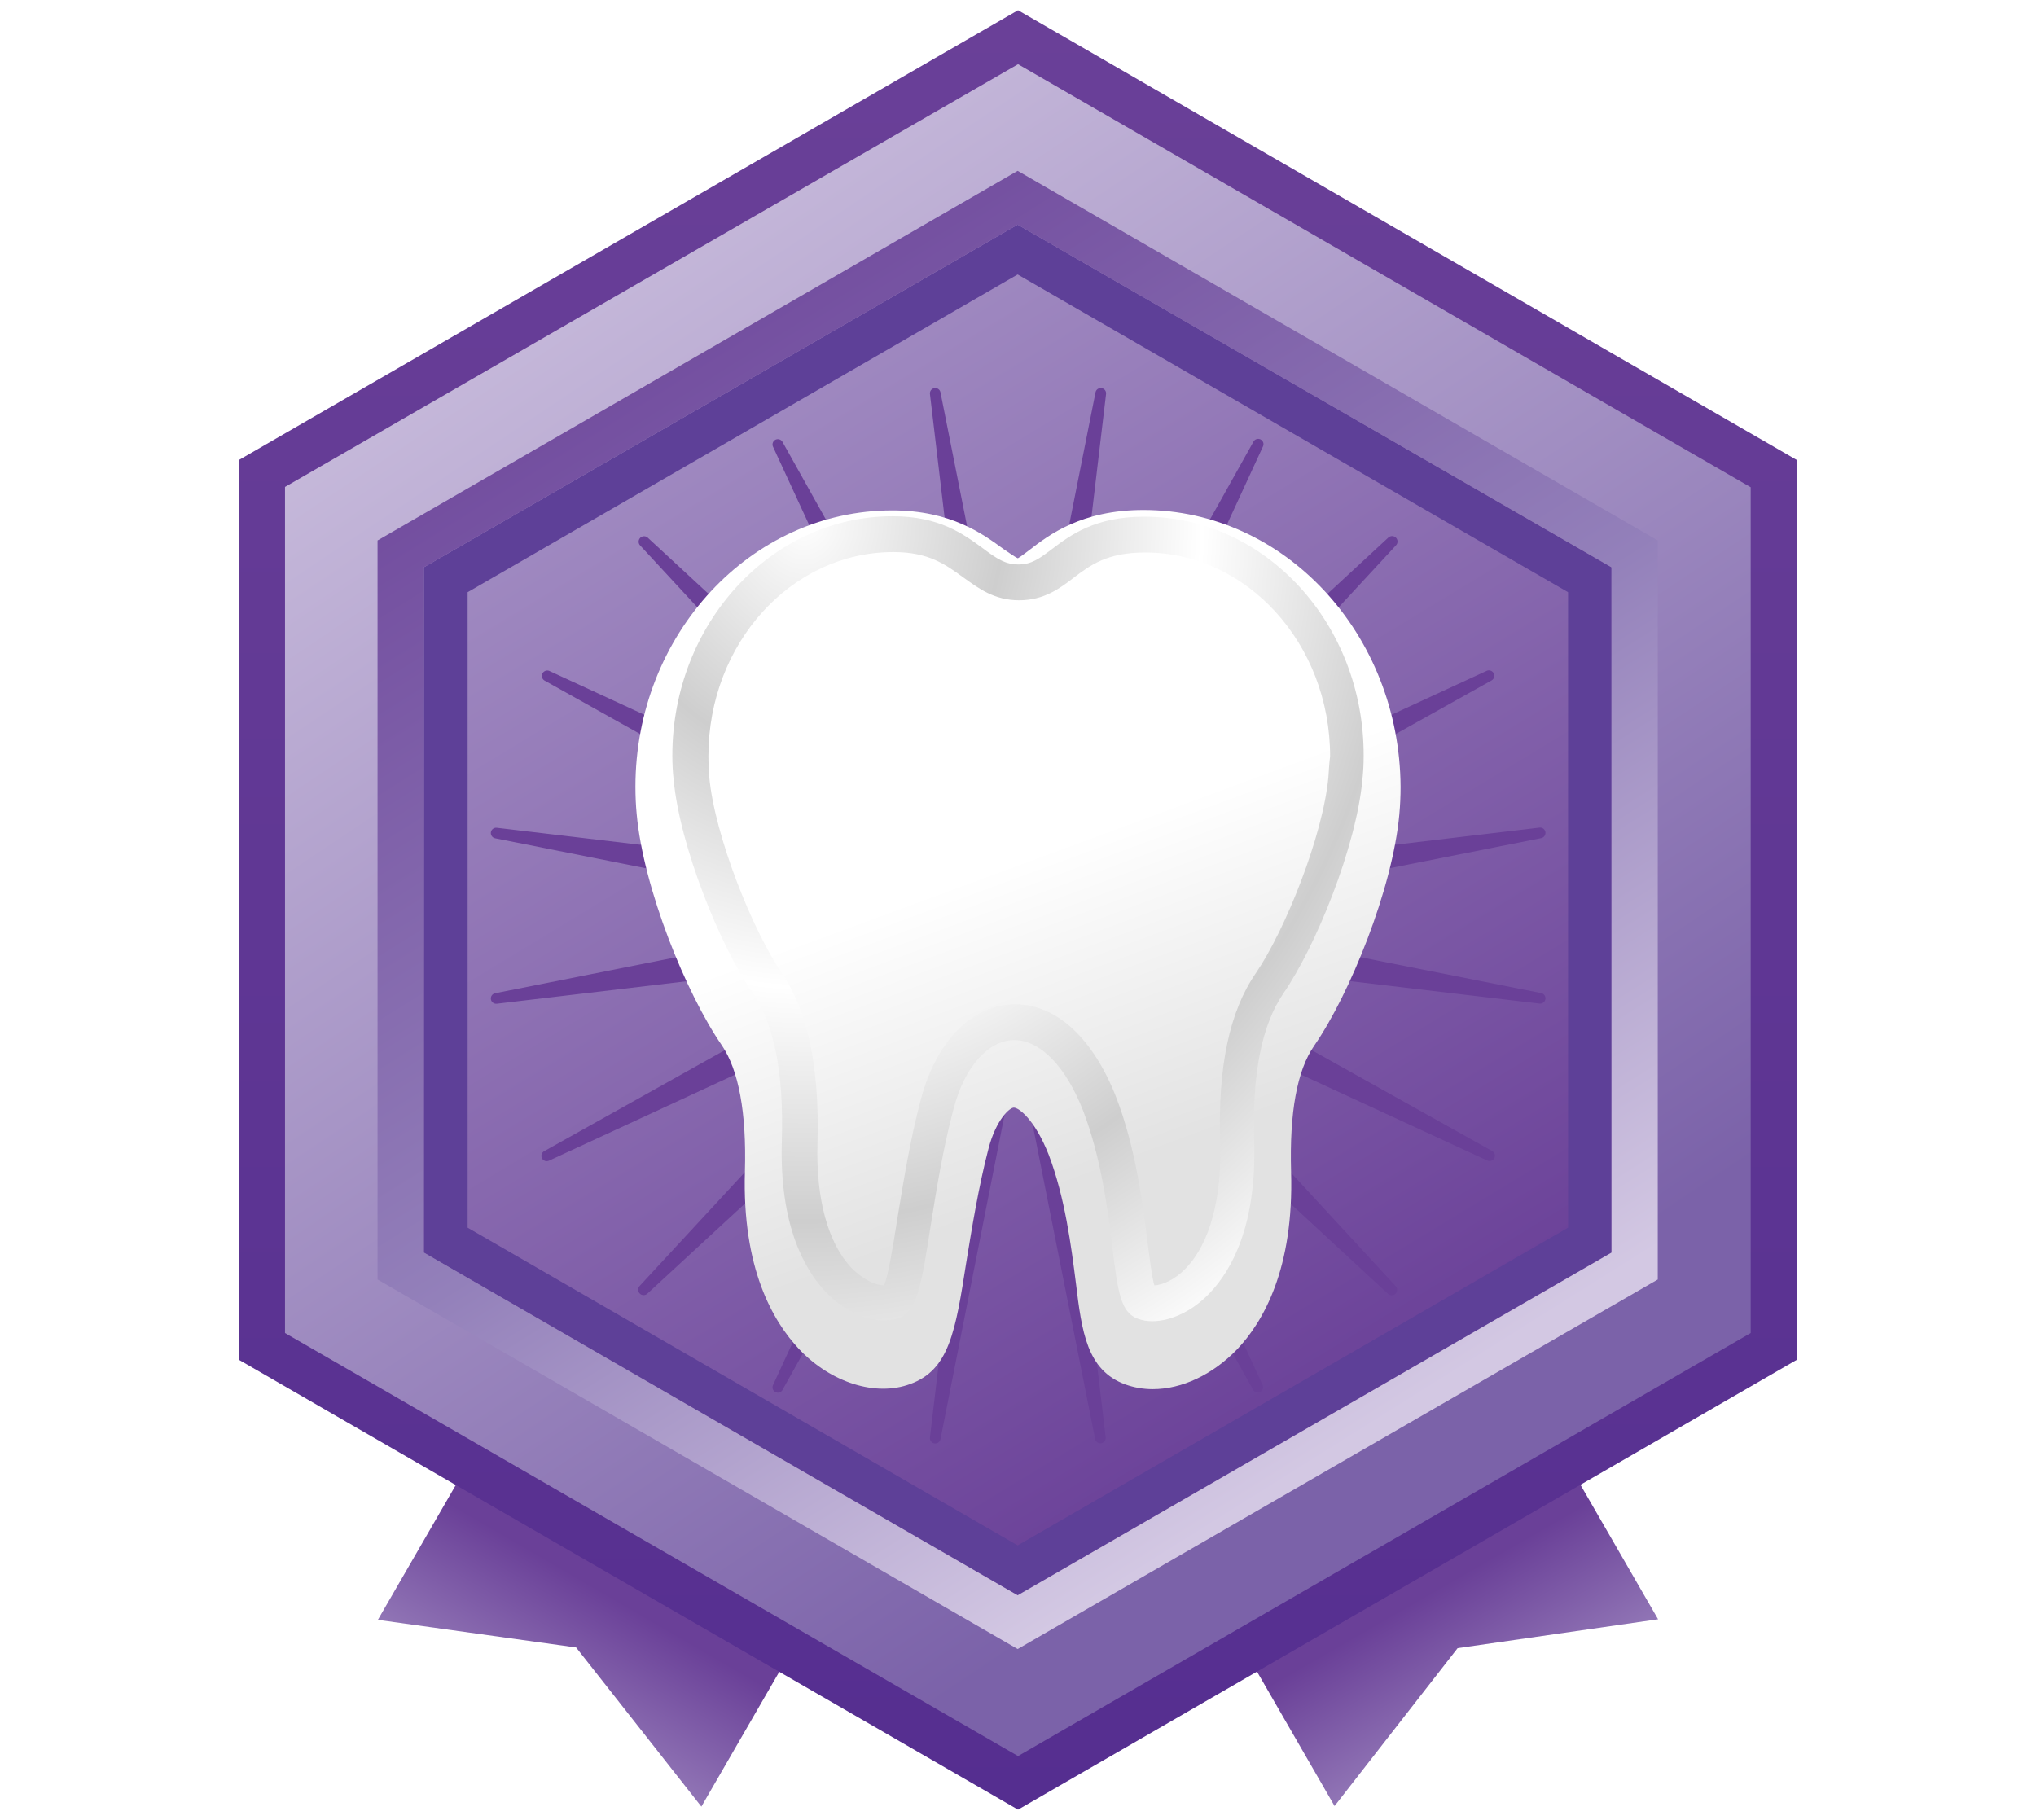 <svg width="264" height="236" viewBox="0 0 264 236" fill="none" xmlns="http://www.w3.org/2000/svg">
<g clip-path="url(#clip0)">
<path d="M59.225 192.362L48.995 210.062L74.705 213.642L90.945 234.282L101.175 216.572L59.225 192.362Z" fill="url(#paint0_linear)"/>
<path d="M162.833 216.498L173.047 234.208L189.002 213.732L214.997 209.988L204.775 192.274L162.833 216.498Z" fill="url(#paint1_linear)"/>
<path d="M45.785 68.225V167.785L132.005 217.555L218.215 167.785V68.225L132.005 18.445L45.785 68.225Z" fill="url(#paint2_linear)"/>
<path d="M132.675 98.065L142.045 50.905C142.073 50.723 142.172 50.56 142.32 50.451C142.468 50.343 142.653 50.297 142.835 50.325C143.017 50.353 143.18 50.452 143.289 50.6C143.397 50.748 143.443 50.933 143.415 51.115L137.745 98.865C137.73 99.023 137.77 99.182 137.858 99.315C137.945 99.448 138.075 99.546 138.227 99.595C138.378 99.644 138.542 99.64 138.69 99.584C138.839 99.527 138.964 99.422 139.045 99.285L162.525 57.285C162.566 57.204 162.623 57.132 162.692 57.074C162.761 57.015 162.841 56.97 162.928 56.942C163.014 56.914 163.105 56.904 163.196 56.911C163.286 56.919 163.374 56.944 163.455 56.985C163.536 57.026 163.608 57.083 163.666 57.152C163.725 57.221 163.77 57.301 163.798 57.388C163.825 57.474 163.836 57.565 163.829 57.656C163.821 57.746 163.796 57.834 163.755 57.915L143.615 101.575C143.543 101.721 143.525 101.888 143.564 102.046C143.602 102.204 143.696 102.343 143.828 102.439C143.959 102.534 144.121 102.58 144.283 102.569C144.445 102.557 144.598 102.488 144.715 102.375L180.005 69.725C180.138 69.592 180.317 69.518 180.505 69.518C180.692 69.518 180.872 69.592 181.005 69.725C181.138 69.858 181.212 70.037 181.212 70.225C181.212 70.412 181.138 70.592 181.005 70.725L148.355 106.025C148.241 106.142 148.173 106.295 148.161 106.457C148.149 106.619 148.195 106.781 148.291 106.912C148.387 107.044 148.526 107.137 148.684 107.176C148.842 107.215 149.009 107.197 149.155 107.125L192.815 86.975C192.976 86.915 193.153 86.916 193.313 86.979C193.474 87.042 193.605 87.161 193.683 87.314C193.761 87.467 193.779 87.644 193.736 87.81C193.692 87.976 193.588 88.12 193.445 88.215L151.445 111.695C151.303 111.772 151.193 111.896 151.134 112.046C151.074 112.195 151.069 112.361 151.119 112.514C151.169 112.668 151.271 112.798 151.407 112.884C151.543 112.97 151.705 113.006 151.865 112.985L199.635 107.325C199.81 107.307 199.985 107.357 200.125 107.464C200.265 107.571 200.358 107.727 200.387 107.901C200.415 108.075 200.375 108.253 200.276 108.399C200.178 108.544 200.027 108.647 199.855 108.685L152.695 118.055C152.535 118.083 152.389 118.166 152.284 118.29C152.179 118.415 152.122 118.572 152.122 118.735C152.122 118.898 152.179 119.055 152.284 119.179C152.389 119.304 152.535 119.387 152.695 119.415L199.855 128.785C200.027 128.823 200.178 128.925 200.276 129.071C200.375 129.217 200.415 129.395 200.387 129.569C200.358 129.743 200.265 129.899 200.125 130.006C199.985 130.113 199.81 130.163 199.635 130.145L151.885 124.485C151.725 124.464 151.563 124.499 151.427 124.585C151.291 124.671 151.189 124.802 151.139 124.955C151.089 125.109 151.094 125.274 151.154 125.424C151.213 125.574 151.323 125.698 151.465 125.775L193.465 149.255C193.628 149.338 193.751 149.483 193.808 149.658C193.864 149.832 193.848 150.022 193.765 150.185C193.681 150.348 193.536 150.471 193.362 150.528C193.188 150.584 192.998 150.568 192.835 150.485L149.135 130.325C148.989 130.253 148.822 130.235 148.664 130.274C148.506 130.312 148.367 130.406 148.271 130.538C148.175 130.669 148.129 130.831 148.141 130.993C148.153 131.155 148.221 131.308 148.335 131.425L180.955 166.765C181.088 166.898 181.162 167.077 181.162 167.265C181.162 167.452 181.088 167.632 180.955 167.765C180.822 167.898 180.642 167.972 180.455 167.972C180.267 167.972 180.088 167.898 179.955 167.765L144.665 135.115C144.548 135.001 144.395 134.933 144.233 134.921C144.071 134.909 143.909 134.955 143.778 135.051C143.646 135.147 143.552 135.286 143.514 135.444C143.475 135.602 143.493 135.769 143.565 135.915L163.705 179.575C163.788 179.738 163.804 179.928 163.748 180.102C163.691 180.276 163.568 180.421 163.405 180.505C163.242 180.588 163.052 180.604 162.878 180.548C162.703 180.491 162.558 180.368 162.475 180.205L138.995 138.205C138.914 138.068 138.789 137.962 138.64 137.906C138.492 137.85 138.328 137.845 138.177 137.894C138.025 137.943 137.895 138.042 137.808 138.175C137.72 138.308 137.68 138.467 137.695 138.625L143.365 186.365C143.379 186.455 143.376 186.547 143.355 186.635C143.334 186.724 143.295 186.808 143.242 186.881C143.189 186.955 143.121 187.018 143.044 187.066C142.966 187.113 142.88 187.145 142.79 187.16C142.7 187.174 142.608 187.171 142.519 187.15C142.431 187.129 142.347 187.09 142.273 187.037C142.2 186.984 142.137 186.916 142.089 186.839C142.041 186.761 142.009 186.675 141.995 186.585L132.625 139.425C132.592 139.27 132.507 139.131 132.384 139.032C132.261 138.932 132.108 138.878 131.95 138.878C131.792 138.878 131.638 138.932 131.516 139.032C131.393 139.131 131.308 139.27 131.275 139.425L121.955 186.605C121.926 186.787 121.826 186.949 121.677 187.057C121.527 187.165 121.342 187.209 121.16 187.18C120.978 187.151 120.816 187.051 120.708 186.901C120.6 186.752 120.556 186.567 120.585 186.385L126.255 138.645C126.27 138.487 126.23 138.328 126.142 138.195C126.055 138.062 125.924 137.963 125.773 137.914C125.622 137.865 125.458 137.87 125.31 137.926C125.161 137.982 125.036 138.088 124.955 138.225L101.475 180.225C101.391 180.388 101.246 180.511 101.072 180.568C100.898 180.624 100.708 180.608 100.545 180.525C100.382 180.441 100.259 180.296 100.202 180.122C100.146 179.948 100.161 179.758 100.245 179.595L120.385 135.935C120.457 135.789 120.475 135.622 120.436 135.464C120.397 135.306 120.304 135.167 120.172 135.071C120.041 134.975 119.879 134.929 119.717 134.941C119.555 134.953 119.402 135.021 119.285 135.135L83.955 167.745C83.822 167.878 83.642 167.952 83.455 167.952C83.267 167.952 83.088 167.878 82.955 167.745C82.822 167.612 82.748 167.432 82.748 167.245C82.748 167.057 82.822 166.878 82.955 166.745L115.605 131.445C115.718 131.328 115.787 131.175 115.799 131.013C115.81 130.851 115.764 130.689 115.669 130.558C115.573 130.426 115.434 130.332 115.276 130.294C115.118 130.255 114.951 130.273 114.805 130.345L71.205 150.505C71.042 150.588 70.852 150.604 70.678 150.548C70.503 150.491 70.359 150.368 70.275 150.205C70.191 150.042 70.176 149.852 70.232 149.678C70.289 149.503 70.412 149.358 70.575 149.275L112.575 125.795C112.716 125.718 112.826 125.594 112.886 125.444C112.945 125.294 112.951 125.129 112.901 124.975C112.851 124.822 112.749 124.691 112.613 124.605C112.477 124.519 112.315 124.484 112.155 124.505L64.405 130.165C64.23 130.183 64.054 130.133 63.915 130.026C63.775 129.919 63.681 129.763 63.653 129.589C63.625 129.415 63.664 129.237 63.763 129.091C63.862 128.945 64.013 128.843 64.185 128.805L111.345 119.435C111.505 119.407 111.651 119.324 111.756 119.2C111.86 119.075 111.918 118.918 111.918 118.755C111.918 118.592 111.86 118.435 111.756 118.31C111.651 118.186 111.505 118.103 111.345 118.075L64.185 108.705C64.013 108.667 63.862 108.564 63.763 108.419C63.664 108.273 63.625 108.095 63.653 107.921C63.681 107.747 63.775 107.591 63.915 107.484C64.054 107.377 64.23 107.327 64.405 107.345L112.155 113.005C112.315 113.026 112.477 112.99 112.613 112.904C112.749 112.818 112.851 112.688 112.901 112.534C112.951 112.381 112.945 112.215 112.886 112.066C112.826 111.916 112.716 111.792 112.575 111.715L70.575 88.235C70.432 88.14 70.328 87.996 70.284 87.83C70.24 87.664 70.259 87.487 70.337 87.334C70.415 87.181 70.546 87.062 70.706 86.999C70.866 86.936 71.044 86.935 71.205 86.995L114.865 107.145C115.011 107.217 115.178 107.235 115.336 107.196C115.494 107.157 115.633 107.064 115.729 106.932C115.824 106.8 115.87 106.639 115.859 106.477C115.847 106.315 115.778 106.162 115.665 106.045L83.015 70.745C82.882 70.612 82.808 70.432 82.808 70.245C82.808 70.057 82.882 69.877 83.015 69.745C83.147 69.612 83.327 69.538 83.515 69.538C83.703 69.538 83.882 69.612 84.015 69.745L119.305 102.395C119.422 102.508 119.575 102.577 119.737 102.589C119.899 102.6 120.061 102.554 120.192 102.459C120.324 102.363 120.417 102.224 120.456 102.066C120.495 101.908 120.477 101.741 120.405 101.595L100.245 57.955C100.161 57.792 100.146 57.602 100.202 57.428C100.259 57.253 100.382 57.108 100.545 57.025C100.708 56.941 100.898 56.926 101.072 56.982C101.246 57.038 101.391 57.162 101.475 57.325L124.955 99.325C125.036 99.462 125.161 99.567 125.31 99.624C125.458 99.68 125.622 99.684 125.773 99.635C125.924 99.587 126.055 99.487 126.142 99.355C126.23 99.222 126.27 99.063 126.255 98.905L120.585 51.115C120.571 51.025 120.575 50.933 120.597 50.845C120.619 50.756 120.657 50.673 120.711 50.6C120.765 50.526 120.833 50.464 120.911 50.417C120.989 50.37 121.075 50.339 121.165 50.325C121.255 50.311 121.347 50.315 121.435 50.337C121.523 50.358 121.607 50.397 121.68 50.451C121.753 50.505 121.815 50.573 121.863 50.651C121.91 50.729 121.941 50.815 121.955 50.905L131.325 98.065C131.358 98.22 131.443 98.358 131.566 98.458C131.688 98.558 131.842 98.612 132 98.612C132.158 98.612 132.311 98.558 132.434 98.458C132.557 98.358 132.642 98.22 132.675 98.065Z" fill="#6A4098"/>
<path d="M132.005 234.675L30.955 176.325V59.665L132.005 1.325L233.005 59.665V176.325L132.005 234.675ZM47.125 167.005L132.005 216.005L216.875 167.005V69.005L132.005 20.005L47.125 69.005V167.005Z" fill="url(#paint3_linear)"/>
<path d="M132.005 227.725L36.955 172.865V63.145L132.005 8.325L227.005 63.185V172.865L132.005 227.725ZM52.185 164.085L132.005 210.165L211.815 164.085V71.925L132.005 25.845L52.185 71.925V164.085Z" fill="url(#paint4_linear)"/>
<path d="M131.955 206.875L54.955 162.435V73.565L131.955 29.135L208.955 73.565V162.435L131.955 206.875ZM60.635 159.205L131.955 200.405L203.325 159.205V76.795L131.955 35.595L60.635 76.795V159.205Z" fill="#5E4098"/>
<path d="M131.955 213.845L48.955 165.925V70.085L131.955 22.155L214.955 70.085V165.925L131.955 213.845ZM54.955 162.435L131.955 206.875L208.955 162.435V73.565L131.955 29.135L54.955 73.565V162.435Z" fill="url(#paint5_linear)"/>
</g>
<g style="mix-blend-mode:luminosity" clip-path="url(#clip1)">
<g filter="url(#filter0_d)">
<path d="M148.264 62.132C140.213 62.132 135.971 65.396 133.469 67.332C133.088 67.608 132.326 68.217 132 68.383C131.946 68.383 131.946 68.383 131.946 68.383C131.674 68.272 130.64 67.553 130.151 67.221C127.431 65.23 123.297 62.187 115.682 62.187C97.352 62.187 82.393 78.285 82.393 98.034C82.393 99.251 82.448 100.468 82.556 101.574C83.427 111.2 88.975 124.864 93.598 131.557C95.774 134.766 96.808 140.242 96.59 147.877C96.209 160.489 100.234 167.349 103.607 170.945C107.741 175.315 113.561 177.14 118.021 175.481C123.08 173.655 123.895 168.677 125.31 159.604C126.017 155.289 126.887 149.868 128.192 144.889C129.172 141.183 130.912 139.634 131.456 139.634C132.109 139.634 134.176 141.183 135.971 145.719C138.092 151.251 138.908 157.668 139.506 162.37C140.268 168.677 140.921 173.711 145.925 175.536C147.013 175.923 148.209 176.145 149.46 176.145C153.268 176.145 157.238 174.264 160.393 171C163.82 167.404 167.791 160.489 167.41 147.932C167.192 140.298 168.172 134.821 170.402 131.613C175.025 124.919 180.573 111.255 181.444 101.63C181.552 100.468 181.607 99.251 181.607 98.034C181.498 78.23 166.594 62.132 148.264 62.132Z" fill="url(#paint6_linear)"/>
</g>
<path d="M148.372 67C141.954 67 138.745 69.434 136.406 71.204C134.665 72.532 133.686 73.196 132.054 73.196C130.368 73.196 129.28 72.477 127.431 71.094C124.929 69.268 121.828 66.945 115.736 66.945C100.017 66.945 87.18 80.885 87.18 97.979C87.18 99.03 87.234 100.081 87.343 101.077C88.159 109.817 93.381 122.651 97.569 128.736C100.397 132.83 101.648 139.136 101.377 147.987C101.05 158.885 104.314 164.638 107.088 167.57C109.916 170.502 113.833 171.885 116.498 170.945C118.946 170.06 119.489 166.574 120.686 158.885C121.393 154.46 122.264 148.928 123.678 143.672C125.092 138.306 128.192 134.877 131.51 134.877C134.883 134.877 138.201 138.306 140.431 144.004C142.77 150.089 143.64 156.838 144.238 161.817C144.946 167.404 145.272 170.17 147.502 171C148.1 171.221 148.699 171.332 149.406 171.332C151.908 171.332 154.736 169.949 156.912 167.626C159.686 164.694 162.95 158.94 162.623 148.043C162.351 139.192 163.602 132.94 166.431 128.792C170.619 122.706 175.841 109.872 176.657 101.132C176.766 100.081 176.82 99.085 176.82 98.034C176.874 80.94 164.092 67 148.372 67ZM172.251 100.745C171.544 108.434 166.594 120.715 162.841 126.192C159.414 131.17 157.891 138.362 158.218 148.209C158.435 155.455 156.858 161.209 153.812 164.417C152.289 166.021 150.711 166.63 149.678 166.685C149.351 165.579 149.079 163.2 148.807 161.209C148.155 156.009 147.284 148.928 144.728 142.289C141.736 134.655 137.004 130.23 131.619 130.23C126.125 130.23 121.448 134.932 119.435 142.455C117.966 147.932 117.096 153.574 116.335 158.166C115.845 161.374 115.192 165.302 114.648 166.685C113.669 166.685 112.038 166.077 110.406 164.417C107.36 161.209 105.782 155.455 106 148.209C106.272 138.362 104.749 131.17 101.377 126.192C97.623 120.715 92.674 108.434 91.966 100.745C91.912 99.86 91.858 98.975 91.858 98.034C91.858 83.43 102.628 71.591 115.845 71.591C120.414 71.591 122.59 73.196 124.874 74.855C126.887 76.294 128.9 77.843 132.163 77.843C135.372 77.843 137.439 76.294 139.234 74.911C141.356 73.306 143.531 71.647 148.481 71.647C161.699 71.647 172.469 83.485 172.469 98.089C172.36 98.975 172.305 99.86 172.251 100.745Z" fill="url(#paint7_radial)"/>
</g>
<defs>
<filter id="filter0_d" x="78.393" y="62.132" width="107.213" height="122.013" filterUnits="userSpaceOnUse" color-interpolation-filters="sRGB">
<feFlood flood-opacity="0" result="BackgroundImageFix"/>
<feColorMatrix in="SourceAlpha" type="matrix" values="0 0 0 0 0 0 0 0 0 0 0 0 0 0 0 0 0 0 127 0"/>
<feOffset dy="4"/>
<feGaussianBlur stdDeviation="2"/>
<feColorMatrix type="matrix" values="0 0 0 0 0 0 0 0 0 0 0 0 0 0 0 0 0 0 0.25 0"/>
<feBlend mode="normal" in2="BackgroundImageFix" result="effect1_dropShadow"/>
<feBlend mode="normal" in="SourceGraphic" in2="effect1_dropShadow" result="shape"/>
</filter>
<linearGradient id="paint0_linear" x1="79.362" y1="207.099" x2="64.044" y2="233.495" gradientUnits="userSpaceOnUse">
<stop stop-color="#6A4098"/>
<stop offset="1" stop-color="#AD9CCB"/>
</linearGradient>
<linearGradient id="paint1_linear" x1="185.665" y1="206.428" x2="200.865" y2="232.892" gradientUnits="userSpaceOnUse">
<stop stop-color="#6A4098"/>
<stop offset="1" stop-color="#AD9CCB"/>
</linearGradient>
<linearGradient id="paint2_linear" x1="176.145" y1="190.775" x2="72.875" y2="20.535" gradientUnits="userSpaceOnUse">
<stop stop-color="#325DAA"/>
<stop offset="0.03" stop-color="#6A4098"/>
<stop offset="1" stop-color="#AD9CCB"/>
</linearGradient>
<linearGradient id="paint3_linear" x1="131.995" y1="234.675" x2="131.995" y2="1.325" gradientUnits="userSpaceOnUse">
<stop stop-color="#552E90"/>
<stop offset="1" stop-color="#6A4098"/>
</linearGradient>
<linearGradient id="paint4_linear" x1="180.165" y1="189.995" x2="58.135" y2="7.615" gradientUnits="userSpaceOnUse">
<stop offset="0.03" stop-color="#7B62A9"/>
<stop offset="1" stop-color="#D3C8E3"/>
</linearGradient>
<linearGradient id="paint5_linear" x1="175.155" y1="186.755" x2="73.245" y2="24.405" gradientUnits="userSpaceOnUse">
<stop stop-color="#D3C8E3"/>
<stop offset="0.41" stop-color="#9380BA"/>
<stop offset="1" stop-color="#6A4098"/>
</linearGradient>
<linearGradient id="paint6_linear" x1="111.074" y1="59.74" x2="153.336" y2="174.059" gradientUnits="userSpaceOnUse">
<stop offset="0.427" stop-color="white"/>
<stop offset="0.771" stop-color="#E2E2E2"/>
</linearGradient>
<radialGradient id="paint7_radial" cx="0" cy="0" r="1" gradientUnits="userSpaceOnUse" gradientTransform="translate(104.223 67.718) scale(103.461 120.481)">
<stop stop-color="white"/>
<stop offset="0.25" stop-color="#CECECE"/>
<stop offset="0.5" stop-color="white"/>
<stop offset="0.75" stop-color="#CECECE"/>
<stop offset="1" stop-color="white"/>
</radialGradient>
<clipPath id="clip0">
<rect width="202.09" height="233.35" fill="white" transform="translate(30.955 1.325)"/>
</clipPath>
<clipPath id="clip1">
<rect width="130" height="130" fill="white" transform="translate(67 54)"/>
</clipPath>
</defs>
</svg>
